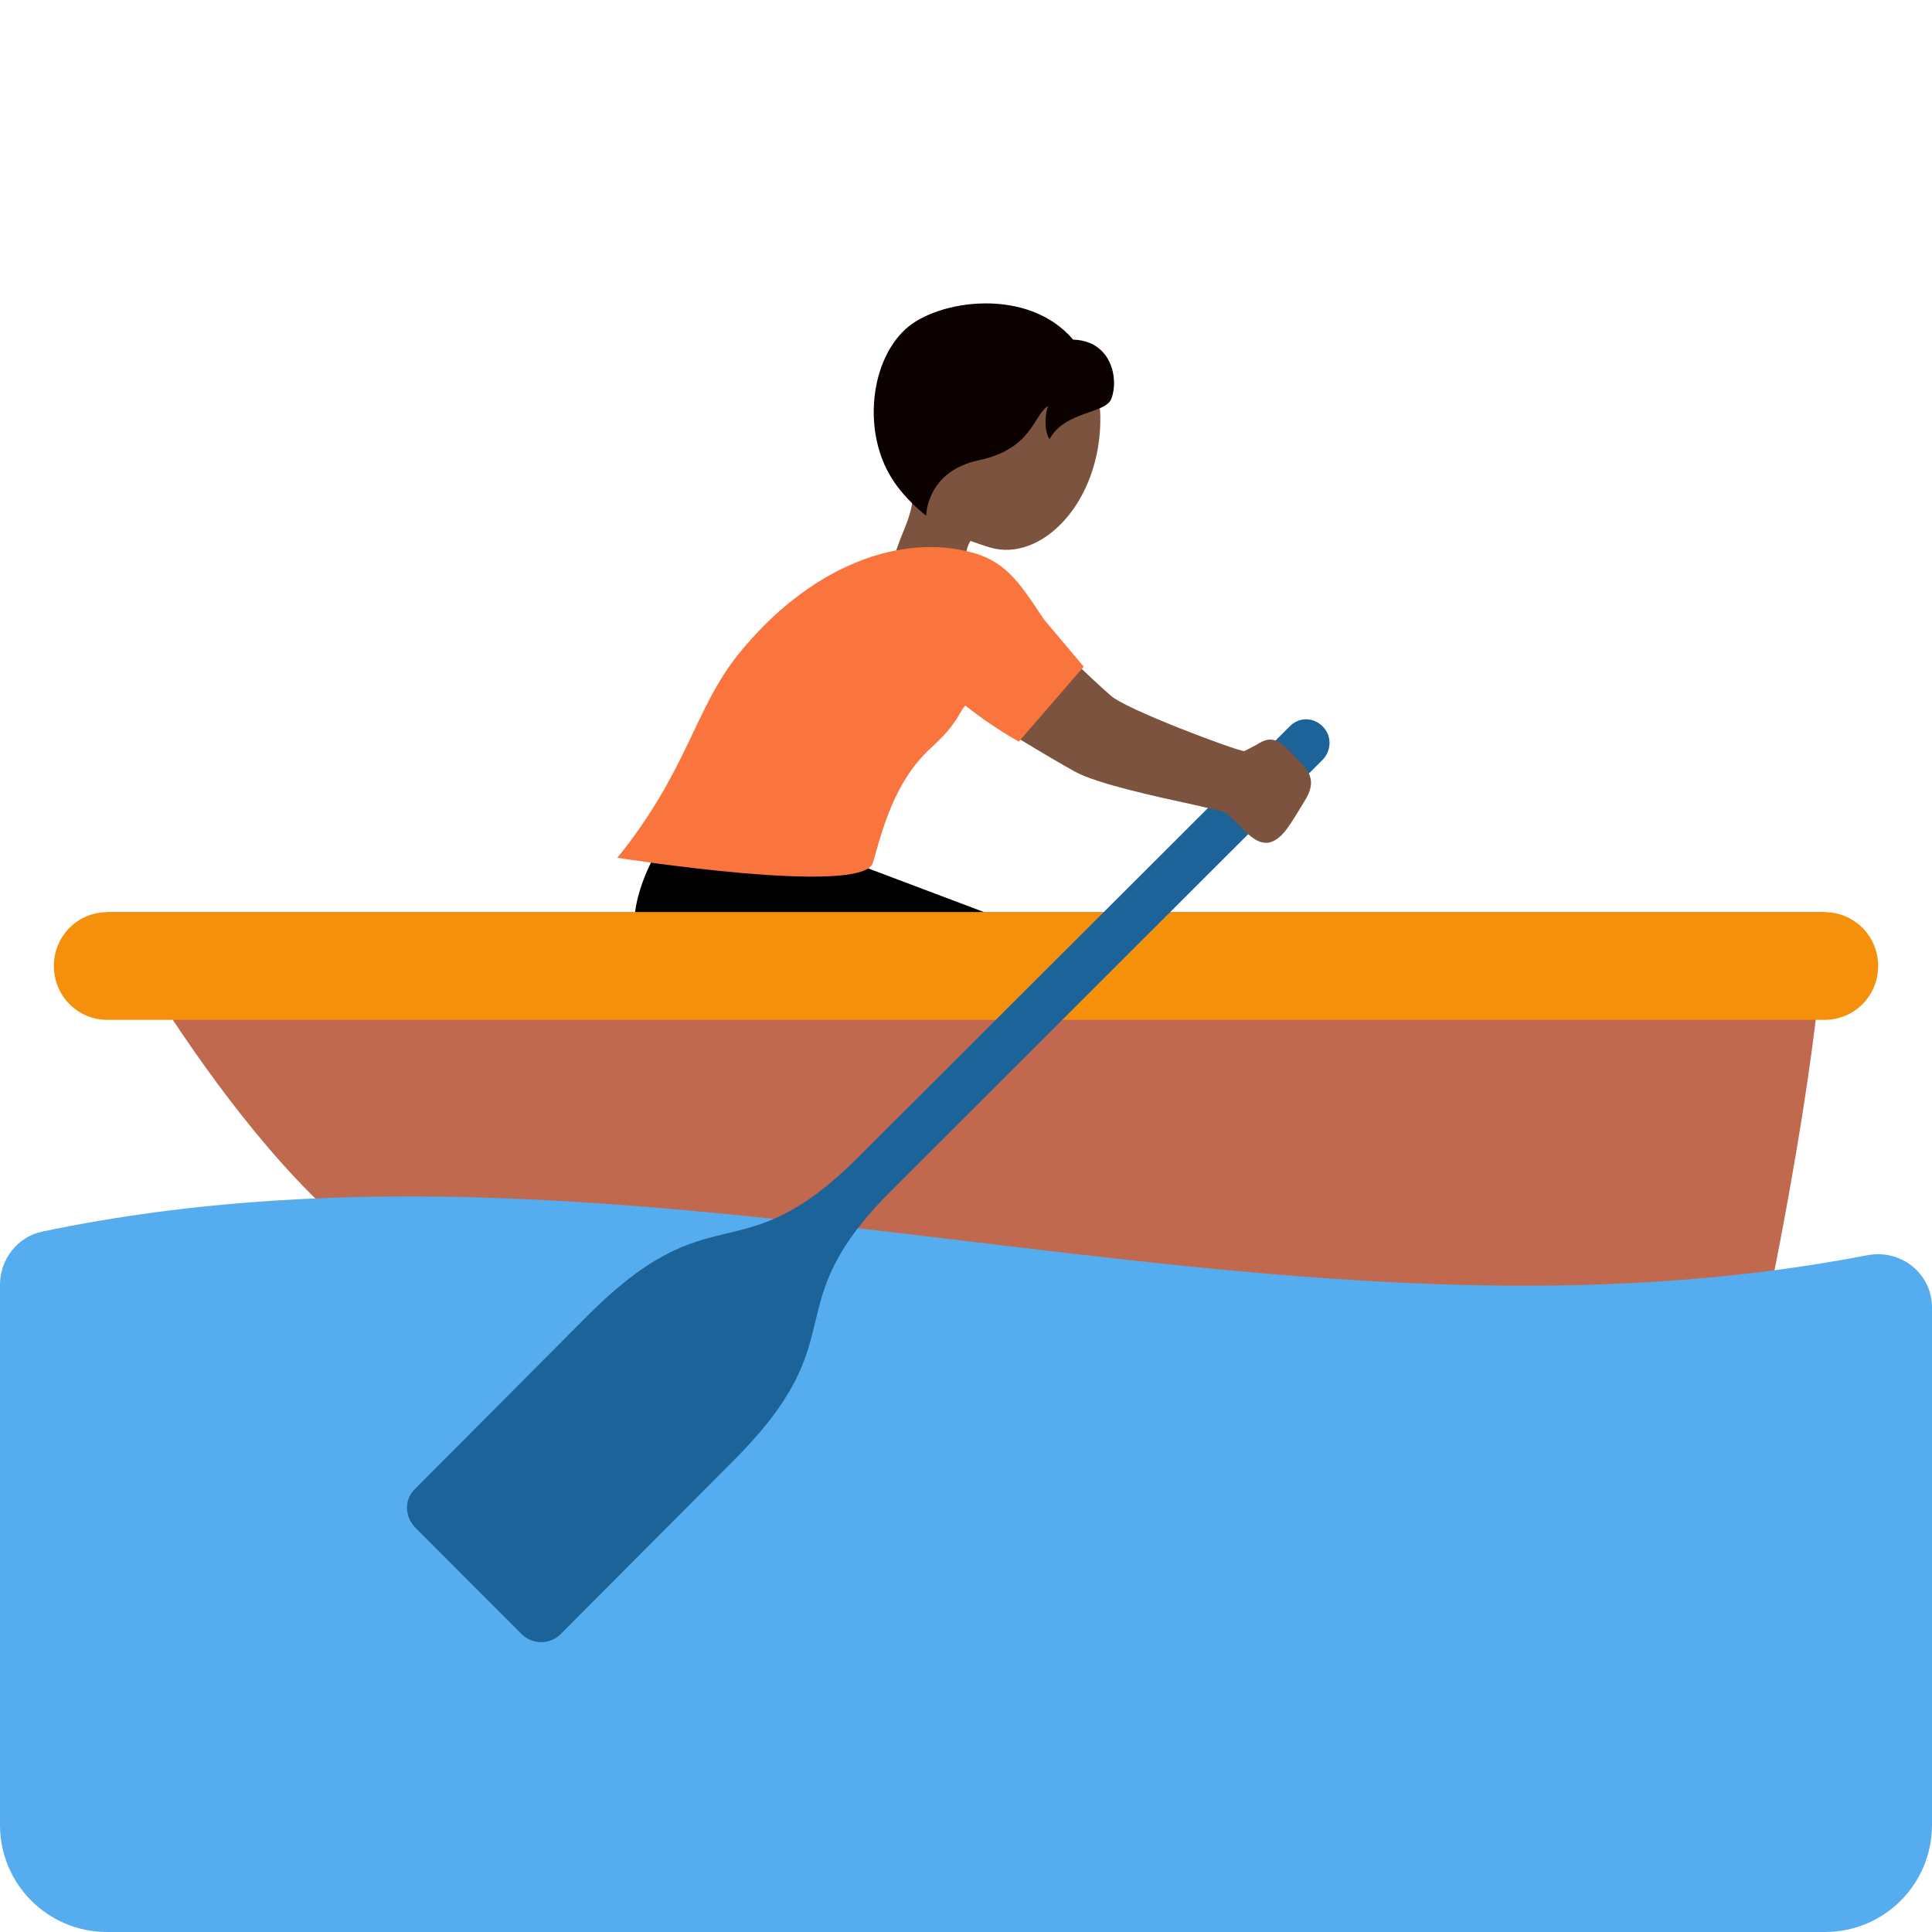 <?xml version="1.0" encoding="UTF-8"?>
<svg xmlns="http://www.w3.org/2000/svg" xmlns:xlink="http://www.w3.org/1999/xlink" width="15pt" height="15pt" viewBox="0 0 15 15" version="1.1">
<g id="surface1">
<path style=" stroke:none;fill-rule:nonzero;fill:rgb(0%,0%,0%);fill-opacity:1;" d="M 6.398 6.613 L 7.684 7.098 L 7.203 8.383 C 7.203 8.383 5.305 7.965 5.012 7.5 C 4.715 7.039 5.262 6.363 5.262 6.363 Z M 6.398 6.613 "/>
<path style=" stroke:none;fill-rule:nonzero;fill:rgb(75.686%,41.176%,30.98%);fill-opacity:1;" d="M 0.832 7.082 L 14.168 7.082 C 14.168 7.082 14.168 7.918 13.75 10 C 13.391 11.793 5 10.418 3.5 10 C 2.215 9.645 0.832 7.082 0.832 7.082 Z M 0.832 7.082 "/>
<path style=" stroke:none;fill-rule:nonzero;fill:rgb(95.686%,56.471%,4.706%);fill-opacity:1;" d="M 14.582 7.5 C 14.582 7.73 14.398 7.918 14.168 7.918 L 0.832 7.918 C 0.602 7.918 0.418 7.73 0.418 7.5 C 0.418 7.27 0.602 7.082 0.832 7.082 L 14.168 7.082 C 14.398 7.082 14.582 7.27 14.582 7.5 Z M 14.582 7.5 "/>
<path style=" stroke:none;fill-rule:nonzero;fill:rgb(33.333%,67.451%,93.333%);fill-opacity:1;" d="M 0 9.973 L 0 14.168 C 0 14.629 0.371 15 0.832 15 L 14.168 15 C 14.629 15 15 14.629 15 14.168 L 15 10.152 C 15 9.887 14.758 9.695 14.496 9.746 C 9.773 10.656 5.051 8.574 0.328 9.562 C 0.137 9.602 0 9.777 0 9.973 Z M 0 9.973 "/>
<path style=" stroke:none;fill-rule:nonzero;fill:rgb(10.98%,38.824%,60%);fill-opacity:1;" d="M 10.27 5.641 C 10.199 5.566 10.082 5.566 10.012 5.641 L 6.664 8.984 C 5.738 9.91 5.543 9.234 4.566 10.211 L 3.223 11.559 C 3.137 11.641 3.141 11.773 3.223 11.859 L 4.051 12.688 C 4.133 12.77 4.27 12.77 4.352 12.688 L 5.695 11.34 C 6.672 10.363 5.996 10.168 6.922 9.242 L 10.27 5.898 C 10.34 5.824 10.34 5.711 10.27 5.641 Z M 10.27 5.641 "/>
<path style=" stroke:none;fill-rule:nonzero;fill:rgb(48.627%,32.549%,24.314%);fill-opacity:1;" d="M 7.555 2.516 C 7.98 2.438 8.539 2.758 8.543 3.234 C 8.551 3.902 8.082 4.371 7.684 4.25 C 7.27 4.121 7.027 3.977 6.941 3.508 C 6.852 3.039 7.129 2.594 7.555 2.516 Z M 7.555 2.516 "/>
<path style=" stroke:none;fill-rule:nonzero;fill:rgb(48.627%,32.549%,24.314%);fill-opacity:1;" d="M 7.031 3.641 C 6.586 2.852 7.965 3.188 7.965 3.188 C 8.223 3.25 7.957 3.652 8.035 3.914 C 8.09 4.098 7.715 4.117 7.715 4.117 C 7.715 4.117 7.551 4.082 7.504 4.277 L 7.504 4.281 C 7.492 4.332 7.484 4.391 7.492 4.477 C 7.535 4.898 6.953 5.039 6.91 4.617 C 6.895 4.449 6.941 4.316 6.988 4.191 L 6.992 4.18 C 7.066 3.996 7.141 3.84 7.031 3.641 Z M 7.031 3.641 "/>
<path style=" stroke:none;fill-rule:nonzero;fill:rgb(4.314%,0.784%,0%);fill-opacity:1;" d="M 7.031 2.555 C 7.277 2.328 7.98 2.223 8.332 2.637 C 8.629 2.645 8.688 2.941 8.629 3.094 C 8.586 3.215 8.27 3.188 8.148 3.41 C 8.105 3.34 8.113 3.215 8.137 3.152 C 8.02 3.227 8.016 3.484 7.598 3.574 C 7.191 3.66 7.191 4.004 7.191 4.004 C 7.191 4.004 7.012 3.871 6.906 3.684 C 6.703 3.332 6.758 2.805 7.031 2.555 Z M 7.031 2.555 "/>
<path style=" stroke:none;fill-rule:nonzero;fill:rgb(48.627%,32.549%,24.314%);fill-opacity:1;" d="M 10.051 5.871 L 10 5.82 C 9.891 5.703 9.82 5.742 9.758 5.781 C 9.73 5.797 9.66 5.832 9.66 5.832 C 9.586 5.824 8.73 5.504 8.621 5.398 C 8.59 5.371 8.402 5.203 8.344 5.137 C 8.18 4.949 7.992 4.73 7.734 4.559 C 7.531 4.426 7.473 4.414 7.375 4.441 C 7.262 4.469 7.16 4.551 7.102 4.664 C 6.973 4.914 7.047 5.195 7.289 5.348 C 7.762 5.648 8.129 5.871 8.348 5.992 C 8.52 6.086 8.973 6.184 9.277 6.25 C 9.379 6.273 9.477 6.297 9.496 6.301 C 9.527 6.316 9.574 6.359 9.617 6.406 C 9.684 6.473 9.754 6.543 9.824 6.543 C 9.832 6.543 9.84 6.543 9.848 6.543 C 9.957 6.52 10.016 6.402 10.129 6.219 C 10.234 6.051 10.156 5.977 10.051 5.871 Z M 10.051 5.871 "/>
<path style=" stroke:none;fill-rule:nonzero;fill:rgb(98.039%,45.49%,24.314%);fill-opacity:1;" d="M 8.105 4.809 C 7.902 4.504 7.801 4.344 7.496 4.277 C 6.957 4.156 6.281 4.402 5.734 5.078 C 5.391 5.504 5.34 5.984 4.793 6.66 C 4.793 6.66 6.699 6.961 6.777 6.699 C 6.852 6.438 6.945 6.062 7.234 5.801 C 7.441 5.613 7.445 5.527 7.496 5.477 C 7.672 5.625 7.91 5.758 7.91 5.758 L 8.414 5.176 Z M 8.105 4.809 "/>
</g>
</svg>
